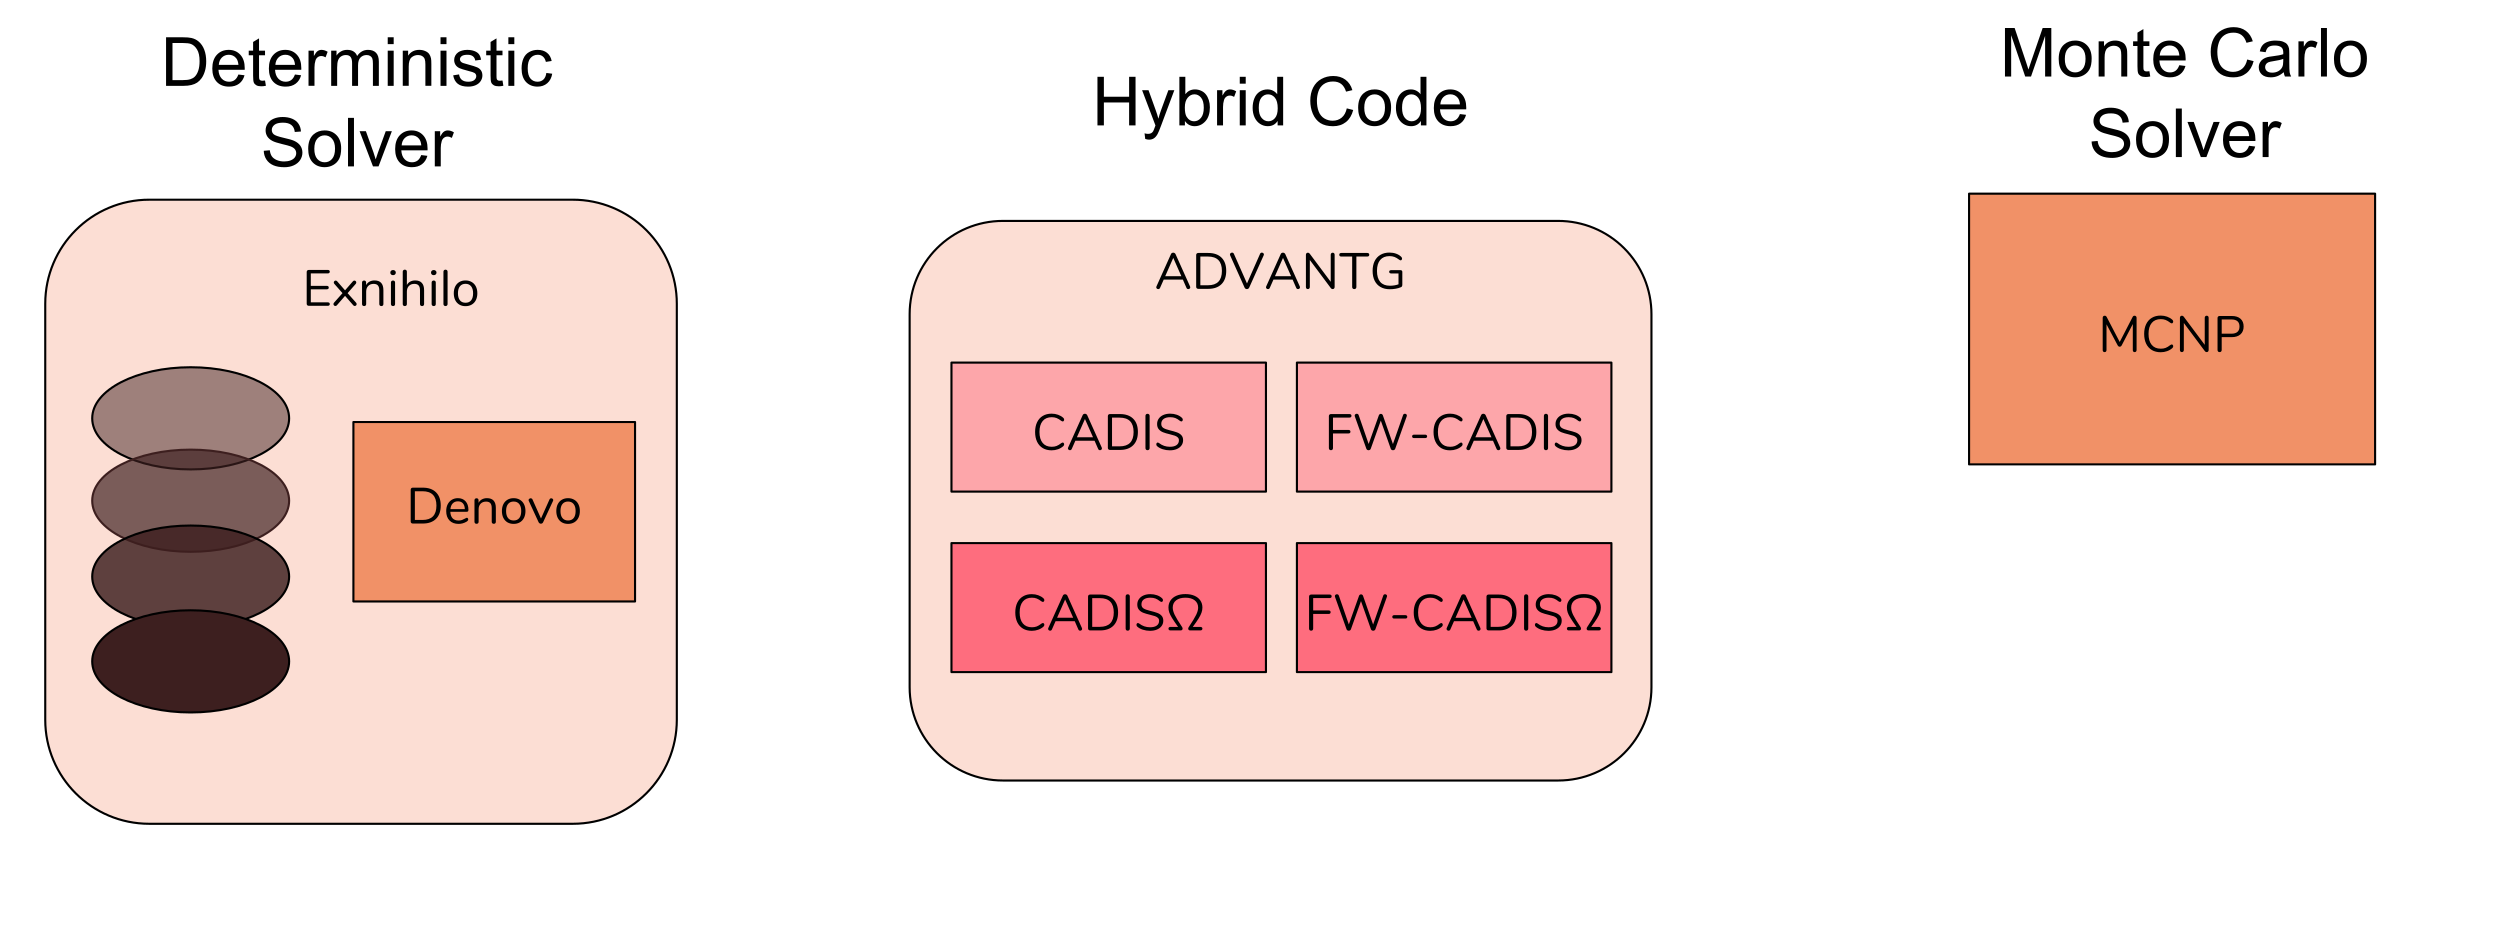 <svg version="1.1" viewBox="0.0 0.0 1179.286 438.514" fill="none" stroke="none" stroke-linecap="square" stroke-miterlimit="10" xmlns:xlink="http://www.w3.org/1999/xlink" xmlns="http://www.w3.org/2000/svg"><clipPath id="p.0"><path d="m0 0l1179.286 0l0 438.514l-1179.286 0l0 -438.514z" clip-rule="nonzero"/></clipPath><g clip-path="url(#p.0)"><path fill="#000000" fill-opacity="0.0" d="m0 0l1179.286 0l0 438.514l-1179.286 0z" fill-rule="evenodd"/><path fill="#fcded4" d="m21.344 143.266l0 0c0 -27.099 21.968 -49.067 49.067 -49.067l199.788 0l0 0c13.013 0 25.494 5.17 34.695 14.371c9.202 9.202 14.371 21.682 14.371 34.695l0 196.261c0 27.099 -21.968 49.067 -49.067 49.067l-199.788 0c-27.099 0 -49.067 -21.968 -49.067 -49.067z" fill-rule="evenodd"/><path stroke="#000000" stroke-width="1.0" stroke-linejoin="round" stroke-linecap="butt" d="m21.344 143.266l0 0c0 -27.099 21.968 -49.067 49.067 -49.067l199.788 0l0 0c13.013 0 25.494 5.17 34.695 14.371c9.202 9.202 14.371 21.682 14.371 34.695l0 196.261c0 27.099 -21.968 49.067 -49.067 49.067l-199.788 0c-27.099 0 -49.067 -21.968 -49.067 -49.067z" fill-rule="evenodd"/><path fill="#fcded4" d="m429.092 148.206l0 0c0 -24.298 19.698 -43.996 43.996 -43.996l261.93 0c11.668 0 22.859 4.635 31.11 12.886c8.251 8.251 12.886 19.441 12.886 31.11l0 175.977c0 24.298 -19.698 43.996 -43.996 43.996l-261.93 0l0 0c-24.298 0 -43.996 -19.698 -43.996 -43.996z" fill-rule="evenodd"/><path stroke="#000000" stroke-width="1.0" stroke-linejoin="round" stroke-linecap="butt" d="m429.092 148.206l0 0c0 -24.298 19.698 -43.996 43.996 -43.996l261.93 0c11.668 0 22.859 4.635 31.11 12.886c8.251 8.251 12.886 19.441 12.886 31.11l0 175.977c0 24.298 -19.698 43.996 -43.996 43.996l-261.93 0l0 0c-24.298 0 -43.996 -19.698 -43.996 -43.996z" fill-rule="evenodd"/><path fill="#f19167" d="m928.84 91.365l191.528 0l0 127.685l-191.528 0z" fill-rule="evenodd"/><path stroke="#000000" stroke-width="1.0" stroke-linejoin="round" stroke-linecap="butt" d="m928.84 91.365l191.528 0l0 127.685l-191.528 0z" fill-rule="evenodd"/><path fill="#000000" fill-opacity="0.0" d="m524.24 104.21l159.622 0l0 42.551l-159.622 0z" fill-rule="evenodd"/><path fill="#000000" d="m561.368 135.125q0.094 0.188 0.094 0.406q0 0.359 -0.281 0.609q-0.266 0.234 -0.656 0.234q-0.594 0 -0.844 -0.578l-1.703 -3.891l-9.047 0l-1.719 3.891q-0.25 0.578 -0.844 0.578q-0.391 0 -0.672 -0.25q-0.281 -0.266 -0.281 -0.625q0 -0.188 0.094 -0.375l6.859 -15.266q0.141 -0.344 0.422 -0.5q0.297 -0.172 0.641 -0.172q0.359 0 0.641 0.188q0.281 0.172 0.438 0.484l6.859 15.266zm-11.719 -4.844l7.609 0l-3.812 -8.625l-3.797 8.625zm15.604 5.969q-0.453 0 -0.734 -0.266q-0.266 -0.266 -0.266 -0.688l0 -15q0 -0.438 0.266 -0.703q0.281 -0.266 0.734 -0.266l4.688 0q4.047 0 6.266 2.203q2.219 2.188 2.219 6.25q0 4.047 -2.234 6.266q-2.219 2.203 -6.25 2.203l-4.688 0zm4.562 -1.688q6.578 0 6.578 -6.781q0 -6.766 -6.578 -6.766l-3.594 0l0 13.547l3.594 0zm24.58 -14.844q0.109 -0.266 0.344 -0.406q0.234 -0.156 0.5 -0.156q0.375 0 0.672 0.266q0.297 0.25 0.297 0.609q0 0.188 -0.094 0.375l-6.875 15.312q-0.156 0.312 -0.453 0.484q-0.281 0.172 -0.609 0.172q-0.344 0 -0.625 -0.172q-0.281 -0.172 -0.438 -0.484l-6.859 -15.312q-0.078 -0.188 -0.078 -0.359q0 -0.375 0.312 -0.625q0.312 -0.266 0.703 -0.266q0.578 0 0.844 0.562l6.188 13.984l6.172 -13.984zm18.74 15.406q0.094 0.188 0.094 0.406q0 0.359 -0.281 0.609q-0.266 0.234 -0.656 0.234q-0.594 0 -0.844 -0.578l-1.703 -3.891l-9.047 0l-1.719 3.891q-0.25 0.578 -0.844 0.578q-0.391 0 -0.672 -0.25q-0.281 -0.266 -0.281 -0.625q0 -0.188 0.094 -0.375l6.859 -15.266q0.141 -0.344 0.422 -0.5q0.297 -0.172 0.641 -0.172q0.359 0 0.641 0.188q0.281 0.172 0.438 0.484l6.859 15.266zm-11.719 -4.844l7.609 0l-3.812 -8.625l-3.797 8.625zm27.245 -11.078q0.438 0 0.672 0.281q0.234 0.281 0.234 0.734l0 15.141q0 0.453 -0.25 0.734q-0.25 0.281 -0.703 0.281q-0.453 0 -0.797 -0.406l-9.953 -13.328l0 12.719q0 0.453 -0.25 0.734q-0.25 0.281 -0.688 0.281q-0.438 0 -0.672 -0.281q-0.234 -0.281 -0.234 -0.734l0 -15.141q0 -0.453 0.25 -0.734q0.25 -0.281 0.703 -0.281q0.484 0 0.812 0.422l9.938 13.312l0 -12.719q0 -0.453 0.25 -0.734q0.25 -0.281 0.688 -0.281zm10.173 17.172q-0.453 0 -0.734 -0.281q-0.266 -0.281 -0.266 -0.734l0 -14.344l-5.156 0q-0.438 0 -0.688 -0.219q-0.234 -0.219 -0.234 -0.625q0 -0.406 0.234 -0.625q0.25 -0.219 0.688 -0.219l12.297 0q0.438 0 0.672 0.219q0.25 0.219 0.25 0.625q0 0.406 -0.25 0.625q-0.234 0.219 -0.672 0.219l-5.156 0l0 14.344q0 0.453 -0.266 0.734q-0.266 0.281 -0.719 0.281zm21.836 -8.937q0.375 0 0.594 0.219q0.234 0.219 0.234 0.609l0 5.969q0 0.578 -0.188 0.875q-0.172 0.281 -0.656 0.438q-0.953 0.422 -2.328 0.656q-1.375 0.234 -2.734 0.234q-2.516 0 -4.344 -1.031q-1.828 -1.031 -2.797 -2.969q-0.969 -1.953 -0.969 -4.656q0 -2.672 0.953 -4.609q0.969 -1.953 2.766 -2.984q1.797 -1.047 4.219 -1.047q1.688 0 3.125 0.516q1.438 0.516 2.422 1.469q0.406 0.406 0.406 0.844q0 0.344 -0.203 0.594q-0.188 0.25 -0.469 0.25q-0.281 0 -0.672 -0.297q-1.25 -0.953 -2.266 -1.328q-1.0 -0.375 -2.312 -0.375q-2.859 0 -4.391 1.812q-1.516 1.797 -1.516 5.156q0 3.422 1.547 5.219q1.547 1.781 4.547 1.781q2.234 0 4.062 -0.672l0 -5.125l-3.516 0q-0.406 0 -0.656 -0.219q-0.234 -0.219 -0.234 -0.562q0 -0.359 0.234 -0.562q0.25 -0.203 0.656 -0.203l4.484 0z" fill-rule="nonzero"/><path fill="#000000" fill-opacity="0.0" d="m104.613 112.21l159.622 0l0 42.551l-159.622 0z" fill-rule="evenodd"/><path fill="#000000" d="m145.674 144.25q-0.453 0 -0.734 -0.266q-0.266 -0.266 -0.266 -0.688l0 -15.0q0 -0.437 0.266 -0.703q0.281 -0.266 0.734 -0.266l8.984 0q0.422 0 0.656 0.219q0.25 0.219 0.25 0.594q0 0.391 -0.25 0.609q-0.234 0.219 -0.656 0.219l-8.047 0l0 5.875l7.562 0q0.438 0 0.672 0.219q0.234 0.219 0.234 0.594q0 0.391 -0.234 0.609q-0.234 0.203 -0.672 0.203l-7.562 0l0 6.156l8.047 0q0.422 0 0.656 0.203q0.25 0.203 0.25 0.609q0 0.375 -0.25 0.594q-0.234 0.219 -0.656 0.219l-8.984 0zm22.28 -1.484q0.281 0.281 0.281 0.688q0 0.359 -0.266 0.625q-0.266 0.266 -0.625 0.266q-0.375 0 -0.688 -0.328l-3.891 -4.453l-3.859 4.453q-0.312 0.328 -0.703 0.328q-0.359 0 -0.641 -0.266q-0.266 -0.266 -0.266 -0.641q0 -0.359 0.281 -0.672l3.984 -4.484l-3.812 -4.344q-0.297 -0.344 -0.297 -0.672q0 -0.391 0.281 -0.656q0.281 -0.266 0.609 -0.266q0.391 0 0.703 0.344l3.719 4.266l3.719 -4.266q0.312 -0.344 0.688 -0.344q0.359 0 0.625 0.266q0.266 0.266 0.266 0.625q0 0.406 -0.281 0.703l-3.812 4.344l3.984 4.484zm8.713 -10.484q4.188 0 4.188 4.625l0 6.5q0 0.453 -0.25 0.719q-0.25 0.25 -0.703 0.25q-0.453 0 -0.719 -0.25q-0.266 -0.266 -0.266 -0.719l0 -6.375q0 -1.641 -0.641 -2.375q-0.641 -0.75 -2.031 -0.75q-1.609 0 -2.562 0.984q-0.953 0.984 -0.953 2.656l0 5.859q0 0.453 -0.266 0.719q-0.25 0.25 -0.703 0.25q-0.453 0 -0.719 -0.25q-0.266 -0.266 -0.266 -0.719l0 -10.125q0 -0.438 0.266 -0.688q0.266 -0.266 0.719 -0.266q0.438 0 0.688 0.266q0.25 0.25 0.25 0.672l0 1.219q0.578 -1.078 1.609 -1.641q1.031 -0.562 2.359 -0.562zm8.726 12.094q-0.422 0 -0.703 -0.25q-0.281 -0.266 -0.281 -0.719l0 -10.125q0 -0.453 0.281 -0.703q0.281 -0.25 0.703 -0.25q0.438 0 0.703 0.25q0.266 0.25 0.266 0.703l0 10.125q0 0.484 -0.266 0.734q-0.266 0.234 -0.703 0.234zm0.016 -14.578q-0.578 0 -0.938 -0.328q-0.359 -0.344 -0.359 -0.891q0 -0.531 0.359 -0.859q0.359 -0.344 0.938 -0.344q0.562 0 0.922 0.344q0.375 0.328 0.375 0.859q0 0.547 -0.375 0.891q-0.359 0.328 -0.922 0.328zm10.474 2.484q2.062 0 3.109 1.172q1.062 1.156 1.062 3.453l0 6.5q0 0.453 -0.266 0.719q-0.25 0.25 -0.688 0.25q-0.453 0 -0.719 -0.25q-0.266 -0.266 -0.266 -0.719l0 -6.453q0 -1.562 -0.641 -2.297q-0.641 -0.75 -2.031 -0.75q-1.609 0 -2.562 0.984q-0.953 0.984 -0.953 2.656l0 5.859q0 0.453 -0.266 0.719q-0.25 0.25 -0.703 0.25q-0.453 0 -0.719 -0.25q-0.266 -0.266 -0.266 -0.719l0 -15.266q0 -0.406 0.281 -0.672q0.281 -0.266 0.703 -0.266q0.453 0 0.703 0.266q0.266 0.25 0.266 0.672l0 6.297q0.562 -1.062 1.594 -1.609q1.047 -0.547 2.359 -0.547zm8.71 12.094q-0.422 0 -0.703 -0.25q-0.281 -0.266 -0.281 -0.719l0 -10.125q0 -0.453 0.281 -0.703q0.281 -0.25 0.703 -0.25q0.438 0 0.703 0.25q0.266 0.25 0.266 0.703l0 10.125q0 0.484 -0.266 0.734q-0.266 0.234 -0.703 0.234zm0.016 -14.578q-0.578 0 -0.938 -0.328q-0.359 -0.344 -0.359 -0.891q0 -0.531 0.359 -0.859q0.359 -0.344 0.938 -0.344q0.562 0 0.922 0.344q0.375 0.328 0.375 0.859q0 0.547 -0.375 0.891q-0.359 0.328 -0.922 0.328zm5.552 14.578q-0.422 0 -0.703 -0.25q-0.281 -0.266 -0.281 -0.719l0 -15.234q0 -0.453 0.281 -0.703q0.281 -0.266 0.703 -0.266q0.406 0 0.688 0.266q0.281 0.25 0.281 0.703l0 15.234q0 0.453 -0.281 0.719q-0.281 0.25 -0.688 0.25zm9.427 0.047q-1.656 0 -2.922 -0.734q-1.25 -0.75 -1.938 -2.125q-0.672 -1.391 -0.672 -3.219q0 -1.828 0.672 -3.203q0.688 -1.375 1.938 -2.109q1.266 -0.75 2.922 -0.75q1.656 0 2.922 0.75q1.281 0.734 1.969 2.109q0.688 1.375 0.688 3.203q0 1.828 -0.688 3.219q-0.688 1.375 -1.969 2.125q-1.266 0.734 -2.922 0.734zm0 -1.609q1.734 0 2.656 -1.141q0.922 -1.141 0.922 -3.328q0 -2.141 -0.938 -3.297q-0.922 -1.172 -2.641 -1.172q-1.703 0 -2.641 1.172q-0.922 1.156 -0.922 3.297q0 2.156 0.922 3.312q0.922 1.156 2.641 1.156z" fill-rule="nonzero"/><path fill="#fe6d7e" fill-opacity="0.492" d="m448.822 171.05l148.346 0l0 60.85l-148.346 0z" fill-rule="evenodd"/><path stroke="#000000" stroke-width="1.0" stroke-linejoin="round" stroke-linecap="butt" d="m448.822 171.05l148.346 0l0 60.85l-148.346 0z" fill-rule="evenodd"/><path fill="#fe6d7e" fill-opacity="0.492" d="m611.774 171.05l148.346 0l0 60.85l-148.346 0z" fill-rule="evenodd"/><path stroke="#000000" stroke-width="1.0" stroke-linejoin="round" stroke-linecap="butt" d="m611.774 171.05l148.346 0l0 60.85l-148.346 0z" fill-rule="evenodd"/><path fill="#fe6d7e" d="m448.822 256.189l148.346 0l0 60.85l-148.346 0z" fill-rule="evenodd"/><path stroke="#000000" stroke-width="1.0" stroke-linejoin="round" stroke-linecap="butt" d="m448.822 256.189l148.346 0l0 60.85l-148.346 0z" fill-rule="evenodd"/><path fill="#fe6d7e" d="m611.774 256.189l148.346 0l0 60.85l-148.346 0z" fill-rule="evenodd"/><path stroke="#000000" stroke-width="1.0" stroke-linejoin="round" stroke-linecap="butt" d="m611.774 256.189l148.346 0l0 60.85l-148.346 0z" fill-rule="evenodd"/><path fill="#000000" fill-opacity="0.0" d="m465.262 180.199l115.465 0l0 42.551l-115.465 0z" fill-rule="evenodd"/><path fill="#000000" d="m496.068 212.427q-2.406 0 -4.156 -1.031q-1.75 -1.047 -2.703 -3.0q-0.938 -1.969 -0.938 -4.625q0 -2.641 0.938 -4.594q0.953 -1.969 2.703 -3.0q1.75 -1.047 4.156 -1.047q1.609 0 3.031 0.516q1.438 0.516 2.484 1.469q0.391 0.359 0.391 0.844q0 0.344 -0.203 0.594q-0.188 0.25 -0.453 0.25q-0.281 0 -0.688 -0.266q-1.234 -0.953 -2.234 -1.344q-0.984 -0.391 -2.281 -0.391q-2.781 0 -4.281 1.812q-1.5 1.812 -1.5 5.156q0 3.359 1.5 5.172q1.5 1.812 4.281 1.812q1.266 0 2.266 -0.375q1.016 -0.391 2.25 -1.359q0.406 -0.266 0.688 -0.266q0.266 0 0.453 0.25q0.203 0.234 0.203 0.594q0 0.484 -0.391 0.844q-1.047 0.953 -2.484 1.469q-1.422 0.516 -3.031 0.516zm23.639 -1.312q0.094 0.188 0.094 0.406q0 0.359 -0.281 0.609q-0.266 0.234 -0.656 0.234q-0.594 0 -0.844 -0.578l-1.703 -3.891l-9.047 0l-1.719 3.891q-0.25 0.578 -0.844 0.578q-0.391 0 -0.672 -0.25q-0.281 -0.266 -0.281 -0.625q0 -0.188 0.094 -0.375l6.859 -15.266q0.141 -0.344 0.422 -0.5q0.297 -0.172 0.641 -0.172q0.359 0 0.641 0.188q0.281 0.172 0.438 0.484l6.859 15.266zm-11.719 -4.844l7.609 0l-3.813 -8.625l-3.797 8.625zm15.604 5.969q-0.453 0 -0.734 -0.266q-0.266 -0.266 -0.266 -0.688l0 -15.0q0 -0.438 0.266 -0.703q0.281 -0.266 0.734 -0.266l4.688 0q4.047 0 6.266 2.203q2.219 2.188 2.219 6.25q0 4.047 -2.234 6.266q-2.219 2.203 -6.25 2.203l-4.688 0zm4.562 -1.688q6.578 0 6.578 -6.781q0 -6.766 -6.578 -6.766l-3.594 0l0 13.547l3.594 0zm13.158 1.812q-0.469 0 -0.734 -0.281q-0.25 -0.281 -0.25 -0.734l0 -15.141q0 -0.453 0.25 -0.734q0.266 -0.281 0.734 -0.281q0.453 0 0.719 0.281q0.266 0.281 0.266 0.734l0 15.141q0 0.453 -0.266 0.734q-0.266 0.281 -0.719 0.281zm10.55 0.062q-1.797 0 -3.438 -0.531q-1.641 -0.547 -2.625 -1.453q-0.359 -0.344 -0.359 -0.844q0 -0.328 0.188 -0.578q0.188 -0.266 0.453 -0.266q0.312 0 0.672 0.266q2.234 1.734 5.094 1.734q2.062 0 3.156 -0.797q1.109 -0.797 1.109 -2.25q0 -0.844 -0.531 -1.359q-0.516 -0.516 -1.391 -0.828q-0.859 -0.312 -2.328 -0.656q-1.969 -0.453 -3.234 -0.953q-1.25 -0.5 -2.031 -1.438q-0.781 -0.938 -0.781 -2.453q0 -1.438 0.781 -2.547q0.781 -1.125 2.188 -1.734q1.406 -0.609 3.203 -0.609q1.672 0 3.125 0.516q1.453 0.516 2.438 1.469q0.391 0.391 0.391 0.844q0 0.344 -0.203 0.594q-0.188 0.25 -0.453 0.25q-0.266 0 -0.688 -0.266q-1.172 -0.953 -2.188 -1.344q-1.0 -0.391 -2.422 -0.391q-2.0 0 -3.109 0.828q-1.094 0.828 -1.094 2.328q0 1.266 0.969 1.906q0.984 0.625 3.0 1.109q2.172 0.531 3.422 0.984q1.25 0.438 2.078 1.328q0.828 0.875 0.828 2.375q0 1.406 -0.781 2.484q-0.781 1.078 -2.203 1.688q-1.406 0.594 -3.234 0.594z" fill-rule="nonzero"/><path fill="#000000" fill-opacity="0.0" d="m614.861 180.199l142.173 0l0 42.551l-142.173 0z" fill-rule="evenodd"/><path fill="#000000" d="m627.838 212.364q-0.469 0 -0.734 -0.281q-0.25 -0.281 -0.25 -0.734l0 -15.062q0 -0.438 0.266 -0.703q0.281 -0.266 0.734 -0.266l8.734 0q0.438 0 0.672 0.219q0.25 0.219 0.25 0.625q0 0.375 -0.25 0.594q-0.234 0.219 -0.672 0.219l-7.797 0l0 5.828l7.328 0q0.422 0 0.656 0.219q0.25 0.219 0.25 0.625q0 0.391 -0.25 0.609q-0.234 0.203 -0.656 0.203l-7.328 0l0 6.891q0 0.453 -0.25 0.734q-0.25 0.281 -0.703 0.281zm34.009 -16.562q0.094 -0.312 0.328 -0.469q0.234 -0.156 0.531 -0.156q0.375 0 0.656 0.234q0.281 0.219 0.281 0.609q0 0.156 -0.078 0.375l-5.422 15.297q-0.125 0.328 -0.422 0.516q-0.281 0.172 -0.641 0.172q-0.328 0 -0.625 -0.172q-0.281 -0.188 -0.406 -0.516l-4.703 -13.297l-4.75 13.297q-0.109 0.328 -0.406 0.516q-0.281 0.172 -0.625 0.172q-0.328 0 -0.625 -0.172q-0.281 -0.188 -0.406 -0.516l-5.453 -15.297q-0.062 -0.188 -0.062 -0.359q0 -0.375 0.297 -0.609q0.297 -0.25 0.688 -0.25q0.281 0 0.531 0.156q0.25 0.156 0.359 0.469l4.719 13.625l4.797 -13.484q0.125 -0.359 0.391 -0.531q0.266 -0.188 0.578 -0.188q0.312 0 0.578 0.203q0.266 0.188 0.375 0.547l4.734 13.5l4.781 -13.672zm5.158 10.844q-0.438 0 -0.672 -0.219q-0.219 -0.219 -0.219 -0.578q0 -0.359 0.219 -0.578q0.234 -0.234 0.672 -0.234l5.281 0q0.453 0 0.672 0.234q0.234 0.219 0.234 0.578q0 0.359 -0.234 0.578q-0.219 0.219 -0.672 0.219l-5.281 0zm17.012 5.781q-2.406 0 -4.156 -1.031q-1.75 -1.047 -2.703 -3.0q-0.938 -1.969 -0.938 -4.625q0 -2.641 0.938 -4.594q0.953 -1.969 2.703 -3.0q1.75 -1.047 4.156 -1.047q1.609 0 3.031 0.516q1.438 0.516 2.484 1.469q0.391 0.359 0.391 0.844q0 0.344 -0.203 0.594q-0.188 0.25 -0.453 0.25q-0.281 0 -0.688 -0.266q-1.234 -0.953 -2.234 -1.344q-0.984 -0.391 -2.281 -0.391q-2.781 0 -4.281 1.812q-1.5 1.812 -1.5 5.156q0 3.359 1.5 5.172q1.5 1.812 4.281 1.812q1.266 0 2.266 -0.375q1.016 -0.391 2.25 -1.359q0.406 -0.266 0.688 -0.266q0.266 0 0.453 0.25q0.203 0.234 0.203 0.594q0 0.484 -0.391 0.844q-1.047 0.953 -2.484 1.469q-1.422 0.516 -3.031 0.516zm23.639 -1.312q0.094 0.188 0.094 0.406q0 0.359 -0.281 0.609q-0.266 0.234 -0.656 0.234q-0.594 0 -0.844 -0.578l-1.703 -3.891l-9.047 0l-1.719 3.891q-0.25 0.578 -0.844 0.578q-0.391 0 -0.672 -0.25q-0.281 -0.266 -0.281 -0.625q0 -0.188 0.094 -0.375l6.859 -15.266q0.141 -0.344 0.422 -0.5q0.297 -0.172 0.641 -0.172q0.359 0 0.641 0.188q0.281 0.172 0.438 0.484l6.859 15.266zm-11.719 -4.844l7.609 0l-3.812 -8.625l-3.797 8.625zm15.604 5.969q-0.453 0 -0.734 -0.266q-0.266 -0.266 -0.266 -0.688l0 -15.0q0 -0.438 0.266 -0.703q0.281 -0.266 0.734 -0.266l4.688 0q4.047 0 6.266 2.203q2.219 2.188 2.219 6.25q0 4.047 -2.234 6.266q-2.219 2.203 -6.25 2.203l-4.688 0zm4.562 -1.688q6.578 0 6.578 -6.781q0 -6.766 -6.578 -6.766l-3.594 0l0 13.547l3.594 0zm13.158 1.812q-0.469 0 -0.734 -0.281q-0.25 -0.281 -0.25 -0.734l0 -15.141q0 -0.453 0.25 -0.734q0.266 -0.281 0.734 -0.281q0.453 0 0.719 0.281q0.266 0.281 0.266 0.734l0 15.141q0 0.453 -0.266 0.734q-0.266 0.281 -0.719 0.281zm10.55 0.062q-1.797 0 -3.438 -0.531q-1.641 -0.547 -2.625 -1.453q-0.359 -0.344 -0.359 -0.844q0 -0.328 0.188 -0.578q0.188 -0.266 0.453 -0.266q0.312 0 0.672 0.266q2.234 1.734 5.094 1.734q2.062 0 3.156 -0.797q1.109 -0.797 1.109 -2.25q0 -0.844 -0.531 -1.359q-0.516 -0.516 -1.391 -0.828q-0.859 -0.312 -2.328 -0.656q-1.969 -0.453 -3.234 -0.953q-1.25 -0.5 -2.031 -1.438q-0.781 -0.938 -0.781 -2.453q0 -1.438 0.781 -2.547q0.781 -1.125 2.188 -1.734q1.406 -0.609 3.203 -0.609q1.672 0 3.125 0.516q1.453 0.516 2.438 1.469q0.391 0.391 0.391 0.844q0 0.344 -0.203 0.594q-0.188 0.25 -0.453 0.25q-0.266 0 -0.688 -0.266q-1.172 -0.953 -2.188 -1.344q-1.0 -0.391 -2.422 -0.391q-2.0 0 -3.109 0.828q-1.094 0.828 -1.094 2.328q0 1.266 0.969 1.906q0.984 0.625 3.0 1.109q2.172 0.531 3.422 0.984q1.25 0.438 2.078 1.328q0.828 0.875 0.828 2.375q0 1.406 -0.781 2.484q-0.781 1.078 -2.203 1.688q-1.406 0.594 -3.234 0.594z" fill-rule="nonzero"/><path fill="#000000" fill-opacity="0.0" d="m602.341 265.339l167.213 0l0 42.551l-167.213 0z" fill-rule="evenodd"/><path fill="#000000" d="m618.49 297.504q-0.469 0 -0.734 -0.281q-0.25 -0.281 -0.25 -0.734l0 -15.062q0 -0.438 0.266 -0.703q0.281 -0.266 0.734 -0.266l8.734 0q0.438 0 0.672 0.219q0.25 0.219 0.25 0.625q0 0.375 -0.25 0.594q-0.234 0.219 -0.672 0.219l-7.797 0l0 5.828l7.328 0q0.422 0 0.656 0.219q0.25 0.219 0.25 0.625q0 0.391 -0.25 0.609q-0.234 0.203 -0.656 0.203l-7.328 0l0 6.891q0 0.453 -0.25 0.734q-0.25 0.281 -0.703 0.281zm34.009 -16.562q0.094 -0.312 0.328 -0.469q0.234 -0.156 0.531 -0.156q0.375 0 0.656 0.234q0.281 0.219 0.281 0.609q0 0.156 -0.078 0.375l-5.422 15.297q-0.125 0.328 -0.422 0.516q-0.281 0.172 -0.641 0.172q-0.328 0 -0.625 -0.172q-0.281 -0.188 -0.406 -0.516l-4.703 -13.297l-4.75 13.297q-0.109 0.328 -0.406 0.516q-0.281 0.172 -0.625 0.172q-0.328 0 -0.625 -0.172q-0.281 -0.188 -0.406 -0.516l-5.453 -15.297q-0.062 -0.188 -0.062 -0.359q0 -0.375 0.297 -0.609q0.297 -0.25 0.688 -0.25q0.281 0 0.531 0.156q0.25 0.156 0.359 0.469l4.719 13.625l4.797 -13.484q0.125 -0.359 0.391 -0.531q0.266 -0.188 0.578 -0.188q0.312 0 0.578 0.203q0.266 0.188 0.375 0.547l4.734 13.5l4.781 -13.672zm5.158 10.844q-0.438 0 -0.672 -0.219q-0.219 -0.219 -0.219 -0.578q0 -0.359 0.219 -0.578q0.234 -0.234 0.672 -0.234l5.281 0q0.453 0 0.672 0.234q0.234 0.219 0.234 0.578q0 0.359 -0.234 0.578q-0.219 0.219 -0.672 0.219l-5.281 0zm17.012 5.781q-2.406 0 -4.156 -1.031q-1.75 -1.047 -2.703 -3.0q-0.938 -1.969 -0.938 -4.625q0 -2.641 0.938 -4.594q0.953 -1.969 2.703 -3.0q1.75 -1.047 4.156 -1.047q1.609 0 3.031 0.516q1.438 0.516 2.484 1.469q0.391 0.359 0.391 0.844q0 0.344 -0.203 0.594q-0.188 0.25 -0.453 0.25q-0.281 0 -0.688 -0.266q-1.234 -0.953 -2.234 -1.344q-0.984 -0.391 -2.281 -0.391q-2.781 0 -4.281 1.812q-1.5 1.812 -1.5 5.156q0 3.359 1.5 5.172q1.5 1.812 4.281 1.812q1.266 0 2.266 -0.375q1.016 -0.391 2.25 -1.359q0.406 -0.266 0.688 -0.266q0.266 0 0.453 0.25q0.203 0.234 0.203 0.594q0 0.484 -0.391 0.844q-1.047 0.953 -2.484 1.469q-1.422 0.516 -3.031 0.516zm23.639 -1.312q0.094 0.188 0.094 0.406q0 0.359 -0.281 0.609q-0.266 0.234 -0.656 0.234q-0.594 0 -0.844 -0.578l-1.703 -3.891l-9.047 0l-1.719 3.891q-0.25 0.578 -0.844 0.578q-0.391 0 -0.672 -0.25q-0.281 -0.266 -0.281 -0.625q0 -0.188 0.094 -0.375l6.859 -15.266q0.141 -0.344 0.422 -0.5q0.297 -0.172 0.641 -0.172q0.359 0 0.641 0.188q0.281 0.172 0.438 0.484l6.859 15.266zm-11.719 -4.844l7.609 0l-3.812 -8.625l-3.797 8.625zm15.604 5.969q-0.453 0 -0.734 -0.266q-0.266 -0.266 -0.266 -0.688l0 -15.0q0 -0.438 0.266 -0.703q0.281 -0.266 0.734 -0.266l4.688 0q4.047 0 6.266 2.203q2.219 2.188 2.219 6.25q0 4.047 -2.234 6.266q-2.219 2.203 -6.25 2.203l-4.688 0zm4.562 -1.688q6.578 0 6.578 -6.781q0 -6.766 -6.578 -6.766l-3.594 0l0 13.547l3.594 0zm13.158 1.812q-0.469 0 -0.734 -0.281q-0.25 -0.281 -0.25 -0.734l0 -15.141q0 -0.453 0.25 -0.734q0.266 -0.281 0.734 -0.281q0.453 0 0.719 0.281q0.266 0.281 0.266 0.734l0 15.141q0 0.453 -0.266 0.734q-0.266 0.281 -0.719 0.281zm10.55 0.062q-1.797 0 -3.438 -0.531q-1.641 -0.547 -2.625 -1.453q-0.359 -0.344 -0.359 -0.844q0 -0.328 0.188 -0.578q0.188 -0.266 0.453 -0.266q0.312 0 0.672 0.266q2.234 1.734 5.094 1.734q2.062 0 3.156 -0.797q1.109 -0.797 1.109 -2.25q0 -0.844 -0.531 -1.359q-0.516 -0.516 -1.391 -0.828q-0.859 -0.312 -2.328 -0.656q-1.969 -0.453 -3.234 -0.953q-1.25 -0.5 -2.031 -1.438q-0.781 -0.938 -0.781 -2.453q0 -1.438 0.781 -2.547q0.781 -1.125 2.188 -1.734q1.406 -0.609 3.203 -0.609q1.672 0 3.125 0.516q1.453 0.516 2.438 1.469q0.391 0.391 0.391 0.844q0 0.344 -0.203 0.594q-0.188 0.25 -0.453 0.25q-0.266 0 -0.688 -0.266q-1.172 -0.953 -2.188 -1.344q-1.0 -0.391 -2.422 -0.391q-2.0 0 -3.109 0.828q-1.094 0.828 -1.094 2.328q0 1.266 0.969 1.906q0.984 0.625 3.0 1.109q2.172 0.531 3.422 0.984q1.25 0.438 2.078 1.328q0.828 0.875 0.828 2.375q0 1.406 -0.781 2.484q-0.781 1.078 -2.203 1.688q-1.406 0.594 -3.234 0.594zm23.761 -1.844q0.406 0 0.656 0.234q0.266 0.219 0.266 0.578q0 0.391 -0.266 0.625q-0.25 0.219 -0.656 0.219l-4.875 0q-0.422 0 -0.672 -0.234q-0.234 -0.25 -0.234 -0.609q0 -0.328 0.266 -0.734q2.547 -3.828 3.484 -5.766q0.938 -1.938 0.938 -3.406q0 -2.188 -1.609 -3.438q-1.594 -1.25 -4.391 -1.25q-2.797 0 -4.391 1.25q-1.594 1.25 -1.594 3.438q0 1.469 0.938 3.438q0.953 1.953 3.484 5.734q0.234 0.375 0.234 0.734q0 0.359 -0.25 0.609q-0.234 0.234 -0.656 0.234l-4.859 0q-0.406 0 -0.656 -0.219q-0.25 -0.234 -0.25 -0.625q0 -0.359 0.25 -0.578q0.25 -0.234 0.656 -0.234l3.625 0q-1.891 -2.656 -2.859 -4.219q-0.953 -1.562 -1.312 -2.656q-0.359 -1.094 -0.359 -2.266q0 -1.922 0.984 -3.344q0.984 -1.438 2.781 -2.219q1.797 -0.781 4.234 -0.781q2.422 0 4.234 0.781q1.812 0.781 2.797 2.219q0.984 1.438 0.984 3.344q0 1.203 -0.406 2.375q-0.391 1.156 -1.344 2.719q-0.953 1.547 -2.797 4.047l3.625 0z" fill-rule="nonzero"/><path fill="#000000" fill-opacity="0.0" d="m451.908 265.339l142.173 0l0 42.551l-142.173 0z" fill-rule="evenodd"/><path fill="#000000" d="m486.721 297.566q-2.406 0 -4.156 -1.031q-1.75 -1.047 -2.703 -3.0q-0.938 -1.969 -0.938 -4.625q0 -2.641 0.938 -4.594q0.953 -1.969 2.703 -3.0q1.75 -1.047 4.156 -1.047q1.609 0 3.031 0.516q1.438 0.516 2.484 1.469q0.391 0.359 0.391 0.844q0 0.344 -0.203 0.594q-0.188 0.25 -0.453 0.25q-0.281 0 -0.688 -0.266q-1.234 -0.953 -2.234 -1.344q-0.984 -0.391 -2.281 -0.391q-2.781 0 -4.281 1.812q-1.5 1.812 -1.5 5.156q0 3.359 1.5 5.172q1.5 1.812 4.281 1.812q1.266 0 2.266 -0.375q1.016 -0.391 2.25 -1.359q0.406 -0.266 0.688 -0.266q0.266 0 0.453 0.25q0.203 0.234 0.203 0.594q0 0.484 -0.391 0.844q-1.047 0.953 -2.484 1.469q-1.422 0.516 -3.031 0.516zm23.639 -1.312q0.094 0.188 0.094 0.406q0 0.359 -0.281 0.609q-0.266 0.234 -0.656 0.234q-0.594 0 -0.844 -0.578l-1.703 -3.891l-9.047 0l-1.719 3.891q-0.25 0.578 -0.844 0.578q-0.391 0 -0.672 -0.25q-0.281 -0.266 -0.281 -0.625q0 -0.188 0.094 -0.375l6.859 -15.266q0.141 -0.344 0.422 -0.5q0.297 -0.172 0.641 -0.172q0.359 0 0.641 0.188q0.281 0.172 0.438 0.484l6.859 15.266zm-11.719 -4.844l7.609 0l-3.812 -8.625l-3.797 8.625zm15.604 5.969q-0.453 0 -0.734 -0.266q-0.266 -0.266 -0.266 -0.688l0 -15.0q0 -0.438 0.266 -0.703q0.281 -0.266 0.734 -0.266l4.688 0q4.047 0 6.266 2.203q2.219 2.188 2.219 6.25q0 4.047 -2.234 6.266q-2.219 2.203 -6.25 2.203l-4.688 0zm4.562 -1.688q6.578 0 6.578 -6.781q0 -6.766 -6.578 -6.766l-3.594 0l0 13.547l3.594 0zm13.158 1.812q-0.469 0 -0.734 -0.281q-0.25 -0.281 -0.25 -0.734l0 -15.141q0 -0.453 0.25 -0.734q0.266 -0.281 0.734 -0.281q0.453 0 0.719 0.281q0.266 0.281 0.266 0.734l0 15.141q0 0.453 -0.266 0.734q-0.266 0.281 -0.719 0.281zm10.55 0.062q-1.797 0 -3.438 -0.531q-1.641 -0.547 -2.625 -1.453q-0.359 -0.344 -0.359 -0.844q0 -0.328 0.188 -0.578q0.188 -0.266 0.453 -0.266q0.312 0 0.672 0.266q2.234 1.734 5.094 1.734q2.062 0 3.156 -0.797q1.109 -0.797 1.109 -2.25q0 -0.844 -0.531 -1.359q-0.516 -0.516 -1.391 -0.828q-0.859 -0.312 -2.328 -0.656q-1.969 -0.453 -3.234 -0.953q-1.25 -0.5 -2.031 -1.438q-0.781 -0.938 -0.781 -2.453q0 -1.438 0.781 -2.547q0.781 -1.125 2.188 -1.734q1.406 -0.609 3.203 -0.609q1.672 0 3.125 0.516q1.453 0.516 2.438 1.469q0.391 0.391 0.391 0.844q0 0.344 -0.203 0.594q-0.188 0.25 -0.453 0.25q-0.266 0 -0.688 -0.266q-1.172 -0.953 -2.188 -1.344q-1.0 -0.391 -2.422 -0.391q-2.0 0 -3.109 0.828q-1.094 0.828 -1.094 2.328q0 1.266 0.969 1.906q0.984 0.625 3.0 1.109q2.172 0.531 3.422 0.984q1.25 0.438 2.078 1.328q0.828 0.875 0.828 2.375q0 1.406 -0.781 2.484q-0.781 1.078 -2.203 1.688q-1.406 0.594 -3.234 0.594zm23.761 -1.844q0.406 0 0.656 0.234q0.266 0.219 0.266 0.578q0 0.391 -0.266 0.625q-0.25 0.219 -0.656 0.219l-4.875 0q-0.422 0 -0.672 -0.234q-0.234 -0.25 -0.234 -0.609q0 -0.328 0.266 -0.734q2.547 -3.828 3.484 -5.766q0.938 -1.938 0.938 -3.406q0 -2.188 -1.609 -3.438q-1.594 -1.25 -4.391 -1.25q-2.797 0 -4.391 1.25q-1.594 1.25 -1.594 3.438q0 1.469 0.938 3.438q0.953 1.953 3.484 5.734q0.234 0.375 0.234 0.734q0 0.359 -0.25 0.609q-0.234 0.234 -0.656 0.234l-4.859 0q-0.406 0 -0.656 -0.219q-0.25 -0.234 -0.25 -0.625q0 -0.359 0.25 -0.578q0.25 -0.234 0.656 -0.234l3.625 0q-1.891 -2.656 -2.859 -4.219q-0.953 -1.562 -1.312 -2.656q-0.359 -1.094 -0.359 -2.266q0 -1.922 0.984 -3.344q0.984 -1.438 2.781 -2.219q1.797 -0.781 4.234 -0.781q2.422 0 4.234 0.781q1.812 0.781 2.797 2.219q0.984 1.438 0.984 3.344q0 1.203 -0.406 2.375q-0.391 1.156 -1.344 2.719q-0.953 1.547 -2.797 4.047l3.625 0z" fill-rule="nonzero"/><path fill="#f19167" d="m166.709 199.081l132.85 0l0 84.63l-132.85 0z" fill-rule="evenodd"/><path stroke="#000000" stroke-width="1.0" stroke-linejoin="round" stroke-linecap="butt" d="m166.709 199.081l132.85 0l0 84.63l-132.85 0z" fill-rule="evenodd"/><path fill="#000000" fill-opacity="0.0" d="m944.791 133.932l159.622 0l0 42.551l-159.622 0z" fill-rule="evenodd"/><path fill="#000000" d="m1006.888 148.925q0.453 0 0.703 0.281q0.266 0.281 0.266 0.734l0 15.188q0 0.438 -0.25 0.703q-0.234 0.266 -0.672 0.266q-0.422 0 -0.641 -0.266q-0.219 -0.266 -0.219 -0.703l0 -12.266l-5.203 9.984q-0.344 0.703 -0.984 0.703q-0.625 0 -0.984 -0.703l-5.234 -9.859l0 12.141q0 0.438 -0.234 0.703q-0.219 0.266 -0.656 0.266q-0.438 0 -0.672 -0.266q-0.234 -0.266 -0.234 -0.703l0 -15.188q0 -0.453 0.25 -0.734q0.266 -0.281 0.734 -0.281q0.594 0 0.953 0.703l6.094 11.688l6.031 -11.688q0.188 -0.391 0.406 -0.547q0.234 -0.156 0.547 -0.156zm12.34 17.234q-2.406 0 -4.156 -1.031q-1.75 -1.047 -2.703 -3.0q-0.938 -1.969 -0.938 -4.625q0 -2.641 0.938 -4.594q0.953 -1.969 2.703 -3.0q1.75 -1.047 4.156 -1.047q1.609 0 3.031 0.516q1.438 0.516 2.484 1.469q0.391 0.359 0.391 0.844q0 0.344 -0.203 0.594q-0.188 0.25 -0.453 0.25q-0.281 0 -0.688 -0.266q-1.234 -0.953 -2.234 -1.344q-0.984 -0.391 -2.281 -0.391q-2.781 0 -4.281 1.812q-1.5 1.812 -1.5 5.156q0 3.359 1.5 5.172q1.5 1.812 4.281 1.812q1.266 0 2.266 -0.375q1.016 -0.391 2.25 -1.359q0.406 -0.266 0.688 -0.266q0.266 0 0.453 0.25q0.203 0.234 0.203 0.594q0 0.484 -0.391 0.844q-1.047 0.953 -2.484 1.469q-1.422 0.516 -3.031 0.516zm21.717 -17.234q0.438 0 0.672 0.281q0.234 0.281 0.234 0.734l0 15.141q0 0.453 -0.25 0.734q-0.25 0.281 -0.703 0.281q-0.453 0 -0.797 -0.406l-9.953 -13.328l0 12.719q0 0.453 -0.25 0.734q-0.25 0.281 -0.688 0.281q-0.438 0 -0.672 -0.281q-0.234 -0.281 -0.234 -0.734l0 -15.141q0 -0.453 0.25 -0.734q0.25 -0.281 0.703 -0.281q0.484 0 0.812 0.422l9.938 13.312l0 -12.719q0 -0.453 0.25 -0.734q0.25 -0.281 0.688 -0.281zm6.08 17.172q-0.469 0 -0.734 -0.281q-0.25 -0.281 -0.25 -0.734l0 -15.062q0 -0.438 0.266 -0.703q0.281 -0.266 0.734 -0.266l5.688 0q2.672 0 4.141 1.297q1.484 1.297 1.484 3.672q0 2.375 -1.5 3.703q-1.484 1.312 -4.125 1.312l-4.719 0l0 6.047q0 0.453 -0.266 0.734q-0.266 0.281 -0.719 0.281zm5.516 -8.688q3.859 0 3.859 -3.391q0 -3.328 -3.859 -3.328l-4.531 0l0 6.719l4.531 0z" fill-rule="nonzero"/><path fill="#000000" fill-opacity="0.0" d="m153.322 214.919l159.622 0l0 42.551l-159.622 0z" fill-rule="evenodd"/><path fill="#000000" d="m194.73 246.959q-0.453 0 -0.734 -0.266q-0.266 -0.266 -0.266 -0.688l0 -15.0q0 -0.438 0.266 -0.703q0.281 -0.266 0.734 -0.266l4.688 0q4.047 0 6.266 2.203q2.219 2.188 2.219 6.25q0 4.047 -2.234 6.266q-2.219 2.203 -6.25 2.203l-4.688 0zm4.562 -1.688q6.578 0 6.578 -6.781q0 -6.766 -6.578 -6.766l-3.594 0l0 13.547l3.594 0zm20.923 -1.031q0.266 0 0.453 0.219q0.203 0.219 0.203 0.562q0 0.594 -0.844 1.094q-0.859 0.5 -1.828 0.766q-0.953 0.25 -1.875 0.25q-2.703 0 -4.281 -1.609q-1.562 -1.609 -1.562 -4.438q0 -1.812 0.688 -3.188q0.703 -1.375 1.953 -2.141q1.266 -0.766 2.875 -0.766q2.281 0 3.625 1.484q1.344 1.484 1.344 4.031q0 0.484 -0.203 0.703q-0.188 0.203 -0.609 0.203l-7.734 0q0.219 4.125 3.906 4.125q0.938 0 1.609 -0.25q0.672 -0.25 1.453 -0.688q0.609 -0.359 0.828 -0.359zm-4.203 -7.75q-1.531 0 -2.453 0.969q-0.922 0.953 -1.094 2.703l6.797 0q-0.047 -1.766 -0.891 -2.719q-0.844 -0.953 -2.359 -0.953zm13.695 -1.5q4.188 0 4.188 4.625l0 6.5q0 0.453 -0.25 0.719q-0.25 0.25 -0.703 0.25q-0.453 0 -0.719 -0.25q-0.266 -0.266 -0.266 -0.719l0 -6.375q0 -1.641 -0.641 -2.375q-0.641 -0.75 -2.031 -0.75q-1.609 0 -2.562 0.984q-0.953 0.984 -0.953 2.656l0 5.859q0 0.453 -0.266 0.719q-0.25 0.25 -0.703 0.25q-0.453 0 -0.719 -0.25q-0.266 -0.266 -0.266 -0.719l0 -10.125q0 -0.438 0.266 -0.688q0.266 -0.266 0.719 -0.266q0.438 0 0.688 0.266q0.25 0.25 0.25 0.672l0 1.219q0.578 -1.078 1.609 -1.641q1.031 -0.562 2.359 -0.562zm12.585 12.141q-1.656 0 -2.922 -0.734q-1.25 -0.75 -1.938 -2.125q-0.672 -1.391 -0.672 -3.219q0 -1.828 0.672 -3.203q0.688 -1.375 1.938 -2.109q1.266 -0.75 2.922 -0.75q1.656 0 2.922 0.75q1.281 0.734 1.969 2.109q0.688 1.375 0.688 3.203q0 1.828 -0.688 3.219q-0.688 1.375 -1.969 2.125q-1.266 0.734 -2.922 0.734zm0 -1.609q1.734 0 2.656 -1.141q0.922 -1.141 0.922 -3.328q0 -2.141 -0.938 -3.297q-0.922 -1.172 -2.641 -1.172q-1.703 0 -2.641 1.172q-0.922 1.156 -0.922 3.297q0 2.156 0.922 3.312q0.922 1.156 2.641 1.156zm16.898 -9.891q0.266 -0.578 0.844 -0.578q0.359 0 0.641 0.25q0.297 0.234 0.297 0.594q0 0.219 -0.094 0.375l-4.688 10.094q-0.141 0.312 -0.438 0.5q-0.281 0.172 -0.609 0.172q-0.312 0 -0.609 -0.172q-0.281 -0.188 -0.453 -0.5l-4.656 -10.094q-0.094 -0.156 -0.094 -0.359q0 -0.359 0.328 -0.609q0.328 -0.266 0.703 -0.266q0.234 0 0.469 0.141q0.234 0.141 0.344 0.406l4.016 9.0l4 -8.953zm8.758 11.5q-1.656 0 -2.922 -0.734q-1.25 -0.75 -1.938 -2.125q-0.672 -1.391 -0.672 -3.219q0 -1.828 0.672 -3.203q0.688 -1.375 1.938 -2.109q1.266 -0.75 2.922 -0.75q1.656 0 2.922 0.75q1.281 0.734 1.969 2.109q0.688 1.375 0.688 3.203q0 1.828 -0.688 3.219q-0.688 1.375 -1.969 2.125q-1.266 0.734 -2.922 0.734zm0 -1.609q1.734 0 2.656 -1.141q0.922 -1.141 0.922 -3.328q0 -2.141 -0.938 -3.297q-0.922 -1.172 -2.641 -1.172q-1.703 0 -2.641 1.172q-0.922 1.156 -0.922 3.297q0 2.156 0.922 3.312q0.922 1.156 2.641 1.156z" fill-rule="nonzero"/><path fill="#3d1f1f" fill-opacity="0.492" d="m43.499 197.333l0 0c0 -13.307 20.792 -24.094 46.441 -24.094l0 0c25.649 0 46.441 10.787 46.441 24.094l0 0c0 13.307 -20.792 24.094 -46.441 24.094l0 0c-25.649 0 -46.441 -10.787 -46.441 -24.094z" fill-rule="evenodd"/><path stroke="#000000" stroke-width="1.0" stroke-linejoin="round" stroke-linecap="butt" d="m43.499 197.333l0 0c0 -13.307 20.792 -24.094 46.441 -24.094l0 0c25.649 0 46.441 10.787 46.441 24.094l0 0c0 13.307 -20.792 24.094 -46.441 24.094l0 0c-25.649 0 -46.441 -10.787 -46.441 -24.094z" fill-rule="evenodd"/><path fill="#3d1f1f" fill-opacity="0.677" d="m43.499 236.194l0 0c0 -13.307 20.792 -24.094 46.441 -24.094l0 0c25.649 0 46.441 10.787 46.441 24.094l0 0c0 13.307 -20.792 24.094 -46.441 24.094l0 0c-25.649 0 -46.441 -10.787 -46.441 -24.094z" fill-rule="evenodd"/><path stroke="#3d1f1f" stroke-width="1.0" stroke-linejoin="round" stroke-linecap="butt" d="m43.499 236.194l0 0c0 -13.307 20.792 -24.094 46.441 -24.094l0 0c25.649 0 46.441 10.787 46.441 24.094l0 0c0 13.307 -20.792 24.094 -46.441 24.094l0 0c-25.649 0 -46.441 -10.787 -46.441 -24.094z" fill-rule="evenodd"/><path fill="#3d1f1f" fill-opacity="0.823" d="m43.499 272.0l0 0c0 -13.307 20.792 -24.094 46.441 -24.094l0 0c25.649 0 46.441 10.787 46.441 24.094l0 0c0 13.307 -20.792 24.094 -46.441 24.094l0 0c-25.649 0 -46.441 -10.787 -46.441 -24.094z" fill-rule="evenodd"/><path stroke="#000000" stroke-width="1.0" stroke-linejoin="round" stroke-linecap="butt" d="m43.499 272.0l0 0c0 -13.307 20.792 -24.094 46.441 -24.094l0 0c25.649 0 46.441 10.787 46.441 24.094l0 0c0 13.307 -20.792 24.094 -46.441 24.094l0 0c-25.649 0 -46.441 -10.787 -46.441 -24.094z" fill-rule="evenodd"/><path fill="#3d1f1f" d="m43.499 311.974l0 0c0 -13.307 20.792 -24.094 46.441 -24.094l0 0c25.649 0 46.441 10.787 46.441 24.094l0 0c0 13.307 -20.792 24.094 -46.441 24.094l0 0c-25.649 0 -46.441 -10.787 -46.441 -24.094z" fill-rule="evenodd"/><path stroke="#000000" stroke-width="1.0" stroke-linejoin="round" stroke-linecap="butt" d="m43.499 311.974l0 0c0 -13.307 20.792 -24.094 46.441 -24.094l0 0c25.649 0 46.441 10.787 46.441 24.094l0 0c0 13.307 -20.792 24.094 -46.441 24.094l0 0c-25.649 0 -46.441 -10.787 -46.441 -24.094z" fill-rule="evenodd"/><path fill="#000000" fill-opacity="0.0" d="m45.081 0.772l246.488 0l0 60.85l-246.488 0z" fill-rule="evenodd"/><path fill="#000000" d="m78.333 40.492l0 -22.906l7.891 0q2.672 0 4.078 0.328q1.969 0.453 3.359 1.641q1.812 1.531 2.703 3.922q0.906 2.375 0.906 5.438q0 2.609 -0.609 4.625q-0.609 2.016 -1.562 3.344q-0.953 1.312 -2.094 2.078q-1.125 0.75 -2.734 1.141q-1.594 0.391 -3.672 0.391l-8.266 0zm3.031 -2.703l4.891 0q2.266 0 3.547 -0.422q1.297 -0.422 2.062 -1.188q1.078 -1.078 1.672 -2.891q0.609 -1.828 0.609 -4.422q0 -3.594 -1.188 -5.516q-1.172 -1.938 -2.859 -2.594q-1.219 -0.469 -3.922 -0.469l-4.812 0l0 17.5zm31.078 -2.641l2.906 0.359q-0.688 2.547 -2.547 3.953q-1.859 1.406 -4.75 1.406q-3.641 0 -5.781 -2.234q-2.125 -2.25 -2.125 -6.297q0 -4.187 2.156 -6.5q2.156 -2.312 5.594 -2.312q3.328 0 5.438 2.266q2.109 2.266 2.109 6.375q0 0.25 -0.016 0.75l-12.375 0q0.156 2.734 1.547 4.188q1.391 1.453 3.469 1.453q1.547 0 2.641 -0.812q1.094 -0.812 1.734 -2.594zm-9.234 -4.547l9.266 0q-0.188 -2.094 -1.062 -3.141q-1.344 -1.625 -3.484 -1.625q-1.938 0 -3.266 1.297q-1.312 1.297 -1.453 3.469zm21.812 7.375l0.406 2.484q-1.188 0.25 -2.125 0.25q-1.531 0 -2.375 -0.484q-0.844 -0.484 -1.188 -1.266q-0.344 -0.797 -0.344 -3.328l0 -9.547l-2.062 0l0 -2.188l2.062 0l0 -4.109l2.797 -1.688l0 5.797l2.828 0l0 2.188l-2.828 0l0 9.703q0 1.203 0.141 1.547q0.156 0.344 0.484 0.547q0.344 0.203 0.969 0.203q0.469 0 1.234 -0.109zm14.109 -2.828l2.906 0.359q-0.688 2.547 -2.547 3.953q-1.859 1.406 -4.75 1.406q-3.641 0 -5.781 -2.234q-2.125 -2.25 -2.125 -6.297q0 -4.187 2.156 -6.5q2.156 -2.312 5.594 -2.312q3.328 0 5.438 2.266q2.109 2.266 2.109 6.375q0 0.25 -0.016 0.75l-12.375 0q0.156 2.734 1.547 4.188q1.391 1.453 3.469 1.453q1.547 0 2.641 -0.812q1.094 -0.812 1.734 -2.594zm-9.234 -4.547l9.266 0q-0.188 -2.094 -1.062 -3.141q-1.344 -1.625 -3.484 -1.625q-1.938 0 -3.266 1.297q-1.312 1.297 -1.453 3.469zm15.641 9.891l0 -16.594l2.531 0l0 2.516q0.969 -1.766 1.781 -2.328q0.828 -0.562 1.812 -0.562q1.422 0 2.891 0.906l-0.969 2.609q-1.031 -0.609 -2.062 -0.609q-0.922 0 -1.656 0.562q-0.734 0.547 -1.047 1.531q-0.469 1.5 -0.469 3.281l0 8.687l-2.812 0zm10.688 0l0 -16.594l2.516 0l0 2.328q0.781 -1.219 2.078 -1.953q1.297 -0.75 2.953 -0.75q1.844 0 3.016 0.766q1.188 0.766 1.672 2.141q1.969 -2.906 5.125 -2.906q2.469 0 3.797 1.375q1.328 1.359 1.328 4.203l0 11.391l-2.797 0l0 -10.453q0 -1.688 -0.281 -2.422q-0.266 -0.75 -0.984 -1.203q-0.719 -0.453 -1.688 -0.453q-1.75 0 -2.906 1.172q-1.156 1.156 -1.156 3.719l0 9.641l-2.812 0l0 -10.781q0 -1.875 -0.688 -2.812q-0.688 -0.938 -2.25 -0.938q-1.188 0 -2.203 0.625q-1.0 0.625 -1.453 1.828q-0.453 1.203 -0.453 3.469l0 8.609l-2.812 0zm26.672 -19.672l0 -3.234l2.812 0l0 3.234l-2.812 0zm0 19.672l0 -16.594l2.812 0l0 16.594l-2.812 0zm7.094 0l0 -16.594l2.531 0l0 2.359q1.828 -2.734 5.281 -2.734q1.5 0 2.75 0.547q1.266 0.531 1.891 1.406q0.625 0.875 0.875 2.078q0.156 0.781 0.156 2.734l0 10.203l-2.812 0l0 -10.094q0 -1.719 -0.328 -2.562q-0.328 -0.859 -1.172 -1.359q-0.828 -0.516 -1.953 -0.516q-1.797 0 -3.109 1.141q-1.297 1.141 -1.297 4.328l0 9.062l-2.812 0zm17.812 -19.672l0 -3.234l2.812 0l0 3.234l-2.812 0zm0 19.672l0 -16.594l2.812 0l0 16.594l-2.812 0zm5.969 -4.953l2.781 -0.438q0.234 1.672 1.297 2.562q1.078 0.891 3.0 0.891q1.938 0 2.875 -0.781q0.938 -0.797 0.938 -1.859q0 -0.953 -0.828 -1.5q-0.578 -0.375 -2.875 -0.953q-3.094 -0.781 -4.297 -1.344q-1.188 -0.578 -1.812 -1.578q-0.609 -1.016 -0.609 -2.234q0 -1.109 0.5 -2.047q0.516 -0.953 1.391 -1.578q0.656 -0.484 1.781 -0.812q1.141 -0.344 2.438 -0.344q1.953 0 3.422 0.562q1.484 0.562 2.188 1.531q0.703 0.953 0.969 2.562l-2.75 0.375q-0.188 -1.281 -1.094 -2.0q-0.891 -0.719 -2.531 -0.719q-1.938 0 -2.766 0.641q-0.828 0.641 -0.828 1.5q0 0.547 0.344 0.984q0.344 0.453 1.078 0.75q0.422 0.156 2.484 0.719q2.984 0.797 4.156 1.312q1.188 0.5 1.859 1.469q0.672 0.969 0.672 2.406q0 1.406 -0.828 2.656q-0.812 1.234 -2.359 1.922q-1.547 0.672 -3.5 0.672q-3.234 0 -4.938 -1.344q-1.688 -1.344 -2.156 -3.984zm23.266 2.438l0.406 2.484q-1.188 0.25 -2.125 0.25q-1.531 0 -2.375 -0.484q-0.844 -0.484 -1.188 -1.266q-0.344 -0.797 -0.344 -3.328l0 -9.547l-2.062 0l0 -2.188l2.062 0l0 -4.109l2.797 -1.688l0 5.797l2.828 0l0 2.188l-2.828 0l0 9.703q0 1.203 0.141 1.547q0.156 0.344 0.484 0.547q0.344 0.203 0.969 0.203q0.469 0 1.234 -0.109zm2.766 -17.156l0 -3.234l2.812 0l0 3.234l-2.812 0zm0 19.672l0 -16.594l2.812 0l0 16.594l-2.812 0zm17.922 -6.078l2.766 0.359q-0.453 2.859 -2.328 4.484q-1.859 1.609 -4.578 1.609q-3.406 0 -5.484 -2.219q-2.062 -2.234 -2.062 -6.391q0 -2.687 0.891 -4.703q0.891 -2.016 2.703 -3.016q1.828 -1.016 3.969 -1.016q2.703 0 4.422 1.375q1.719 1.359 2.203 3.875l-2.734 0.422q-0.391 -1.672 -1.391 -2.516q-0.984 -0.844 -2.391 -0.844q-2.125 0 -3.453 1.531q-1.328 1.516 -1.328 4.812q0 3.344 1.281 4.859q1.281 1.516 3.344 1.516q1.656 0 2.766 -1.016q1.109 -1.016 1.406 -3.125z" fill-rule="nonzero"/><path fill="#000000" d="m124.411 71.132l2.859 -0.25q0.203 1.719 0.937 2.828q0.75 1.094 2.312 1.781q1.562 0.672 3.516 0.672q1.734 0 3.062 -0.516q1.328 -0.516 1.969 -1.406q0.656 -0.906 0.656 -1.969q0 -1.078 -0.625 -1.875q-0.625 -0.812 -2.062 -1.359q-0.922 -0.359 -4.078 -1.109q-3.156 -0.766 -4.422 -1.438q-1.641 -0.859 -2.453 -2.125q-0.797 -1.281 -0.797 -2.859q0 -1.734 0.984 -3.234q0.984 -1.516 2.875 -2.297q1.891 -0.781 4.203 -0.781q2.547 0 4.484 0.828q1.953 0.812 3.0 2.406q1.047 1.594 1.125 3.609l-2.906 0.219q-0.234 -2.172 -1.594 -3.281q-1.344 -1.109 -3.984 -1.109q-2.75 0 -4.016 1.016q-1.25 1.0 -1.25 2.422q0 1.234 0.891 2.031q0.875 0.797 4.562 1.641q3.703 0.828 5.078 1.453q2.0 0.922 2.953 2.344q0.953 1.406 0.953 3.25q0 1.828 -1.047 3.453q-1.047 1.609 -3.016 2.516q-1.953 0.891 -4.406 0.891q-3.109 0 -5.219 -0.906q-2.094 -0.906 -3.297 -2.719q-1.188 -1.828 -1.25 -4.125zm20.969 -0.938q0 -4.609 2.562 -6.828q2.141 -1.844 5.219 -1.844q3.422 0 5.594 2.25q2.172 2.234 2.172 6.188q0 3.203 -0.969 5.047q-0.953 1.828 -2.797 2.844q-1.828 1.016 -4.0 1.016q-3.484 0 -5.641 -2.234q-2.141 -2.234 -2.141 -6.438zm2.891 0q0 3.188 1.391 4.781q1.391 1.578 3.5 1.578q2.094 0 3.484 -1.594q1.391 -1.594 1.391 -4.859q0 -3.078 -1.406 -4.656q-1.391 -1.594 -3.469 -1.594q-2.109 0 -3.5 1.578q-1.391 1.578 -1.391 4.766zm15.891 8.297l0 -22.906l2.812 0l0 22.906l-2.812 0zm11.781 0l-6.312 -16.594l2.969 0l3.562 9.938q0.578 1.609 1.062 3.344q0.375 -1.312 1.047 -3.156l3.688 -10.125l2.891 0l-6.281 16.594l-2.625 0zm22.75 -5.344l2.906 0.359q-0.688 2.547 -2.547 3.953q-1.859 1.406 -4.75 1.406q-3.641 0 -5.781 -2.234q-2.125 -2.25 -2.125 -6.297q0 -4.188 2.156 -6.5q2.156 -2.312 5.594 -2.312q3.328 0 5.438 2.266q2.109 2.266 2.109 6.375q0 0.25 -0.016 0.75l-12.375 0q0.156 2.734 1.547 4.188q1.391 1.453 3.469 1.453q1.547 0 2.641 -0.812q1.094 -0.812 1.734 -2.594zm-9.234 -4.547l9.266 0q-0.188 -2.094 -1.062 -3.141q-1.344 -1.625 -3.484 -1.625q-1.938 0 -3.266 1.297q-1.312 1.297 -1.453 3.469zm15.641 9.891l0 -16.594l2.531 0l0 2.516q0.969 -1.766 1.781 -2.328q0.828 -0.562 1.812 -0.562q1.422 0 2.891 0.906l-0.969 2.609q-1.031 -0.609 -2.062 -0.609q-0.922 0 -1.656 0.562q-0.734 0.547 -1.047 1.531q-0.469 1.5 -0.469 3.281l0 8.688l-2.812 0z" fill-rule="nonzero"/><path fill="#000000" fill-opacity="0.0" d="m480.808 19.425l246.488 0l0 60.85l-246.488 0z" fill-rule="evenodd"/><path fill="#000000" d="m517.685 59.145l0 -22.906l3.031 0l0 9.406l11.906 0l0 -9.406l3.031 0l0 22.906l-3.031 0l0 -10.797l-11.906 0l0 10.797l-3.031 0zm22.531 6.391l-0.312 -2.641q0.922 0.25 1.609 0.25q0.938 0 1.5 -0.312q0.562 -0.312 0.922 -0.875q0.266 -0.422 0.859 -2.094q0.078 -0.234 0.25 -0.688l-6.297 -16.625l3.031 0l3.453 9.609q0.672 1.828 1.203 3.844q0.484 -1.938 1.156 -3.781l3.547 -9.672l2.812 0l-6.312 16.875q-1.016 2.734 -1.578 3.766q-0.75 1.391 -1.719 2.031q-0.969 0.656 -2.312 0.656q-0.812 0 -1.812 -0.344zm18.719 -6.391l-2.609 0l0 -22.906l2.812 0l0 8.172q1.781 -2.234 4.547 -2.234q1.531 0 2.891 0.625q1.375 0.609 2.25 1.734q0.891 1.109 1.391 2.688q0.5 1.578 0.5 3.375q0 4.266 -2.109 6.594q-2.109 2.328 -5.062 2.328q-2.938 0 -4.609 -2.453l0 2.078zm-0.031 -8.422q0 2.984 0.812 4.312q1.328 2.172 3.594 2.172q1.844 0 3.188 -1.594q1.344 -1.609 1.344 -4.781q0 -3.25 -1.297 -4.797q-1.281 -1.547 -3.109 -1.547q-1.844 0 -3.188 1.609q-1.344 1.594 -1.344 4.625zm15.203 8.422l0 -16.594l2.531 0l0 2.516q0.969 -1.766 1.781 -2.328q0.828 -0.562 1.812 -0.562q1.422 0 2.891 0.906l-0.969 2.609q-1.031 -0.609 -2.062 -0.609q-0.922 0 -1.656 0.562q-0.734 0.547 -1.047 1.531q-0.469 1.5 -0.469 3.281l0 8.688l-2.812 0zm10.703 -19.672l0 -3.234l2.812 0l0 3.234l-2.812 0zm0 19.672l0 -16.594l2.812 0l0 16.594l-2.812 0zm17.859 0l0 -2.094q-1.578 2.469 -4.641 2.469q-1.984 0 -3.656 -1.094q-1.656 -1.094 -2.578 -3.047q-0.906 -1.969 -0.906 -4.516q0 -2.484 0.828 -4.5q0.828 -2.031 2.484 -3.109q1.656 -1.078 3.703 -1.078q1.5 0 2.672 0.641q1.172 0.625 1.906 1.641l0 -8.219l2.797 0l0 22.906l-2.609 0zm-8.891 -8.281q0 3.188 1.344 4.766q1.344 1.578 3.172 1.578q1.844 0 3.125 -1.5q1.297 -1.516 1.297 -4.609q0 -3.406 -1.312 -5.0q-1.312 -1.594 -3.234 -1.594q-1.875 0 -3.141 1.531q-1.25 1.531 -1.25 4.828zm41.516 0.25l3.031 0.766q-0.953 3.734 -3.438 5.703q-2.469 1.953 -6.047 1.953q-3.703 0 -6.031 -1.5q-2.312 -1.516 -3.531 -4.375q-1.203 -2.859 -1.203 -6.141q0 -3.578 1.359 -6.234q1.375 -2.672 3.891 -4.047q2.531 -1.391 5.562 -1.391q3.438 0 5.781 1.75q2.344 1.75 3.266 4.922l-2.984 0.703q-0.797 -2.5 -2.312 -3.641q-1.516 -1.141 -3.812 -1.141q-2.641 0 -4.422 1.266q-1.766 1.266 -2.484 3.406q-0.719 2.125 -0.719 4.391q0 2.922 0.844 5.109q0.859 2.172 2.656 3.25q1.797 1.078 3.891 1.078q2.547 0 4.312 -1.469q1.766 -1.469 2.391 -4.359zm5.359 -0.266q0 -4.609 2.562 -6.828q2.141 -1.844 5.219 -1.844q3.422 0 5.594 2.25q2.172 2.234 2.172 6.188q0 3.203 -0.969 5.047q-0.953 1.828 -2.797 2.844q-1.828 1.016 -4.0 1.016q-3.484 0 -5.641 -2.234q-2.141 -2.234 -2.141 -6.438zm2.891 0q0 3.188 1.391 4.781q1.391 1.578 3.5 1.578q2.094 0 3.484 -1.594q1.391 -1.594 1.391 -4.859q0 -3.078 -1.406 -4.656q-1.391 -1.594 -3.469 -1.594q-2.109 0 -3.5 1.578q-1.391 1.578 -1.391 4.766zm26.719 8.297l0 -2.094q-1.578 2.469 -4.641 2.469q-1.984 0 -3.656 -1.094q-1.656 -1.094 -2.578 -3.047q-0.906 -1.969 -0.906 -4.516q0 -2.484 0.828 -4.5q0.828 -2.031 2.484 -3.109q1.656 -1.078 3.703 -1.078q1.5 0 2.672 0.641q1.172 0.625 1.906 1.641l0 -8.219l2.797 0l0 22.906l-2.609 0zm-8.891 -8.281q0 3.188 1.344 4.766q1.344 1.578 3.172 1.578q1.844 0 3.125 -1.5q1.297 -1.516 1.297 -4.609q0 -3.406 -1.312 -5.0q-1.312 -1.594 -3.234 -1.594q-1.875 0 -3.141 1.531q-1.25 1.531 -1.25 4.828zm27.281 2.938l2.906 0.359q-0.688 2.547 -2.547 3.953q-1.859 1.406 -4.75 1.406q-3.641 0 -5.781 -2.234q-2.125 -2.25 -2.125 -6.297q0 -4.188 2.156 -6.5q2.156 -2.312 5.594 -2.312q3.328 0 5.438 2.266q2.109 2.266 2.109 6.375q0 0.25 -0.016 0.75l-12.375 0q0.156 2.734 1.547 4.188q1.391 1.453 3.469 1.453q1.547 0 2.641 -0.812q1.094 -0.812 1.734 -2.594zm-9.234 -4.547l9.266 0q-0.188 -2.094 -1.062 -3.141q-1.344 -1.625 -3.484 -1.625q-1.938 0 -3.266 1.297q-1.312 1.297 -1.453 3.469z" fill-rule="nonzero"/><path fill="#000000" fill-opacity="0.0" d="m907.302 -3.617l246.488 0l0 60.85l-246.488 0z" fill-rule="evenodd"/><path fill="#000000" d="m945.773 36.103l0 -22.906l4.562 0l5.422 16.219q0.75 2.266 1.094 3.391q0.391 -1.25 1.219 -3.672l5.484 -15.937l4.078 0l0 22.906l-2.922 0l0 -19.172l-6.656 19.172l-2.734 0l-6.625 -19.5l0 19.5l-2.922 0zm25.344 -8.297q0 -4.609 2.562 -6.828q2.141 -1.844 5.219 -1.844q3.422 0 5.594 2.25q2.172 2.234 2.172 6.188q0 3.203 -0.969 5.047q-0.953 1.828 -2.797 2.844q-1.828 1.016 -4.0 1.016q-3.484 0 -5.641 -2.234q-2.141 -2.234 -2.141 -6.438zm2.891 0q0 3.188 1.391 4.781q1.391 1.578 3.5 1.578q2.094 0 3.484 -1.594q1.391 -1.594 1.391 -4.859q0 -3.078 -1.406 -4.656q-1.391 -1.594 -3.469 -1.594q-2.109 0 -3.5 1.578q-1.391 1.578 -1.391 4.766zm15.953 8.297l0 -16.594l2.531 0l0 2.359q1.828 -2.734 5.281 -2.734q1.5 0 2.75 0.547q1.266 0.531 1.891 1.406q0.625 0.875 0.875 2.078q0.156 0.781 0.156 2.734l0 10.203l-2.812 0l0 -10.094q0 -1.719 -0.328 -2.562q-0.328 -0.859 -1.172 -1.359q-0.828 -0.516 -1.953 -0.516q-1.797 0 -3.109 1.141q-1.297 1.141 -1.297 4.328l0 9.062l-2.812 0zm23.938 -2.516l0.406 2.484q-1.188 0.25 -2.125 0.25q-1.531 0 -2.375 -0.484q-0.844 -0.484 -1.188 -1.266q-0.344 -0.797 -0.344 -3.328l0 -9.547l-2.062 0l0 -2.188l2.062 0l0 -4.109l2.797 -1.688l0 5.797l2.828 0l0 2.188l-2.828 0l0 9.703q0 1.203 0.141 1.547q0.156 0.344 0.484 0.547q0.344 0.203 0.969 0.203q0.469 0 1.234 -0.109zm14.109 -2.828l2.906 0.359q-0.688 2.547 -2.547 3.953q-1.859 1.406 -4.75 1.406q-3.641 0 -5.781 -2.234q-2.125 -2.25 -2.125 -6.297q0 -4.188 2.156 -6.5q2.156 -2.312 5.594 -2.312q3.328 0 5.437 2.266q2.109 2.266 2.109 6.375q0 0.25 -0.016 0.75l-12.375 0q0.156 2.734 1.547 4.188q1.391 1.453 3.469 1.453q1.547 0 2.641 -0.812q1.094 -0.812 1.734 -2.594zm-9.234 -4.547l9.266 0q-0.188 -2.094 -1.062 -3.141q-1.344 -1.625 -3.484 -1.625q-1.938 0 -3.266 1.297q-1.312 1.297 -1.453 3.469zm41.266 1.859l3.031 0.766q-0.953 3.734 -3.438 5.703q-2.469 1.953 -6.047 1.953q-3.703 0 -6.031 -1.5q-2.312 -1.516 -3.531 -4.375q-1.203 -2.859 -1.203 -6.141q0 -3.578 1.359 -6.234q1.375 -2.672 3.891 -4.047q2.531 -1.391 5.562 -1.391q3.438 0 5.781 1.75q2.344 1.75 3.266 4.922l-2.984 0.703q-0.797 -2.5 -2.312 -3.641q-1.516 -1.141 -3.812 -1.141q-2.641 0 -4.422 1.266q-1.766 1.266 -2.484 3.406q-0.719 2.125 -0.719 4.391q0 2.922 0.844 5.109q0.859 2.172 2.656 3.25q1.797 1.078 3.891 1.078q2.547 0 4.312 -1.469q1.766 -1.469 2.391 -4.359zm17.234 5.984q-1.562 1.328 -3.016 1.875q-1.438 0.547 -3.094 0.547q-2.734 0 -4.203 -1.328q-1.469 -1.344 -1.469 -3.422q0 -1.219 0.547 -2.219q0.562 -1.016 1.453 -1.625q0.906 -0.609 2.031 -0.922q0.828 -0.219 2.5 -0.422q3.406 -0.406 5.016 -0.969q0.016 -0.578 0.016 -0.734q0 -1.719 -0.797 -2.422q-1.078 -0.953 -3.203 -0.953q-1.984 0 -2.938 0.703q-0.938 0.688 -1.391 2.453l-2.75 -0.375q0.375 -1.766 1.234 -2.844q0.859 -1.094 2.484 -1.672q1.625 -0.594 3.766 -0.594q2.125 0 3.453 0.5q1.328 0.5 1.953 1.266q0.625 0.75 0.875 1.906q0.141 0.719 0.141 2.594l0 3.75q0 3.922 0.172 4.969q0.188 1.031 0.719 1.984l-2.938 0q-0.438 -0.875 -0.562 -2.047zm-0.234 -6.281q-1.531 0.625 -4.594 1.062q-1.734 0.25 -2.453 0.562q-0.719 0.312 -1.109 0.922q-0.391 0.594 -0.391 1.328q0 1.125 0.844 1.875q0.859 0.75 2.5 0.75q1.625 0 2.891 -0.703q1.266 -0.719 1.859 -1.953q0.453 -0.953 0.453 -2.812l0 -1.031zm7.172 8.328l0 -16.594l2.531 0l0 2.516q0.969 -1.766 1.781 -2.328q0.828 -0.562 1.812 -0.562q1.422 0 2.891 0.906l-0.969 2.609q-1.031 -0.609 -2.062 -0.609q-0.922 0 -1.656 0.562q-0.734 0.547 -1.047 1.531q-0.469 1.5 -0.469 3.281l0 8.688l-2.812 0zm10.625 0l0 -22.906l2.812 0l0 22.906l-2.812 0zm6.125 -8.297q0 -4.609 2.562 -6.828q2.141 -1.844 5.219 -1.844q3.422 0 5.594 2.25q2.172 2.234 2.172 6.188q0 3.203 -0.969 5.047q-0.953 1.828 -2.797 2.844q-1.828 1.016 -4.0 1.016q-3.484 0 -5.641 -2.234q-2.141 -2.234 -2.141 -6.438zm2.891 0q0 3.188 1.391 4.781q1.391 1.578 3.5 1.578q2.094 0 3.484 -1.594q1.391 -1.594 1.391 -4.859q0 -3.078 -1.406 -4.656q-1.391 -1.594 -3.469 -1.594q-2.109 0 -3.5 1.578q-1.391 1.578 -1.391 4.766z" fill-rule="nonzero"/><path fill="#000000" d="m986.632 66.744l2.859 -0.25q0.203 1.719 0.938 2.828q0.75 1.094 2.312 1.781q1.562 0.672 3.516 0.672q1.734 0 3.062 -0.516q1.328 -0.516 1.969 -1.406q0.656 -0.906 0.656 -1.969q0 -1.078 -0.625 -1.875q-0.625 -0.812 -2.062 -1.359q-0.922 -0.359 -4.078 -1.109q-3.156 -0.766 -4.422 -1.438q-1.641 -0.859 -2.453 -2.125q-0.797 -1.281 -0.797 -2.859q0 -1.734 0.984 -3.234q0.984 -1.516 2.875 -2.297q1.891 -0.781 4.203 -0.781q2.547 0 4.484 0.828q1.953 0.812 3.0 2.406q1.047 1.594 1.125 3.609l-2.906 0.219q-0.234 -2.172 -1.594 -3.281q-1.344 -1.109 -3.984 -1.109q-2.75 0 -4.016 1.016q-1.25 1.0 -1.25 2.422q0 1.234 0.891 2.031q0.875 0.797 4.562 1.641q3.703 0.828 5.078 1.453q2.0 0.922 2.953 2.344q0.953 1.406 0.953 3.25q0 1.828 -1.047 3.453q-1.047 1.609 -3.016 2.516q-1.953 0.891 -4.406 0.891q-3.109 0 -5.219 -0.906q-2.094 -0.906 -3.297 -2.719q-1.188 -1.828 -1.25 -4.125zm20.969 -0.938q0 -4.609 2.562 -6.828q2.141 -1.844 5.219 -1.844q3.422 0 5.594 2.25q2.172 2.234 2.172 6.188q0 3.203 -0.969 5.047q-0.953 1.828 -2.797 2.844q-1.828 1.016 -4.0 1.016q-3.484 0 -5.641 -2.234q-2.141 -2.234 -2.141 -6.438zm2.891 0q0 3.188 1.391 4.781q1.391 1.578 3.5 1.578q2.094 0 3.484 -1.594q1.391 -1.594 1.391 -4.859q0 -3.078 -1.406 -4.656q-1.391 -1.594 -3.469 -1.594q-2.109 0 -3.5 1.578q-1.391 1.578 -1.391 4.766zm15.891 8.297l0 -22.906l2.812 0l0 22.906l-2.812 0zm11.781 0l-6.312 -16.594l2.969 0l3.562 9.938q0.578 1.609 1.062 3.344q0.375 -1.312 1.047 -3.156l3.688 -10.125l2.891 0l-6.281 16.594l-2.625 0zm22.75 -5.344l2.906 0.359q-0.688 2.547 -2.547 3.953q-1.859 1.406 -4.75 1.406q-3.641 0 -5.781 -2.234q-2.125 -2.25 -2.125 -6.297q0 -4.188 2.156 -6.5q2.156 -2.312 5.594 -2.312q3.328 0 5.438 2.266q2.109 2.266 2.109 6.375q0 0.25 -0.016 0.75l-12.375 0q0.156 2.734 1.547 4.188q1.391 1.453 3.469 1.453q1.547 0 2.641 -0.812q1.094 -0.812 1.734 -2.594zm-9.234 -4.547l9.266 0q-0.188 -2.094 -1.062 -3.141q-1.344 -1.625 -3.484 -1.625q-1.938 0 -3.266 1.297q-1.312 1.297 -1.453 3.469zm15.641 9.891l0 -16.594l2.531 0l0 2.516q0.969 -1.766 1.781 -2.328q0.828 -0.562 1.812 -0.562q1.422 0 2.891 0.906l-0.969 2.609q-1.031 -0.609 -2.062 -0.609q-0.922 0 -1.656 0.562q-0.734 0.547 -1.047 1.531q-0.469 1.5 -0.469 3.281l0 8.688l-2.812 0z" fill-rule="nonzero"/></g></svg>